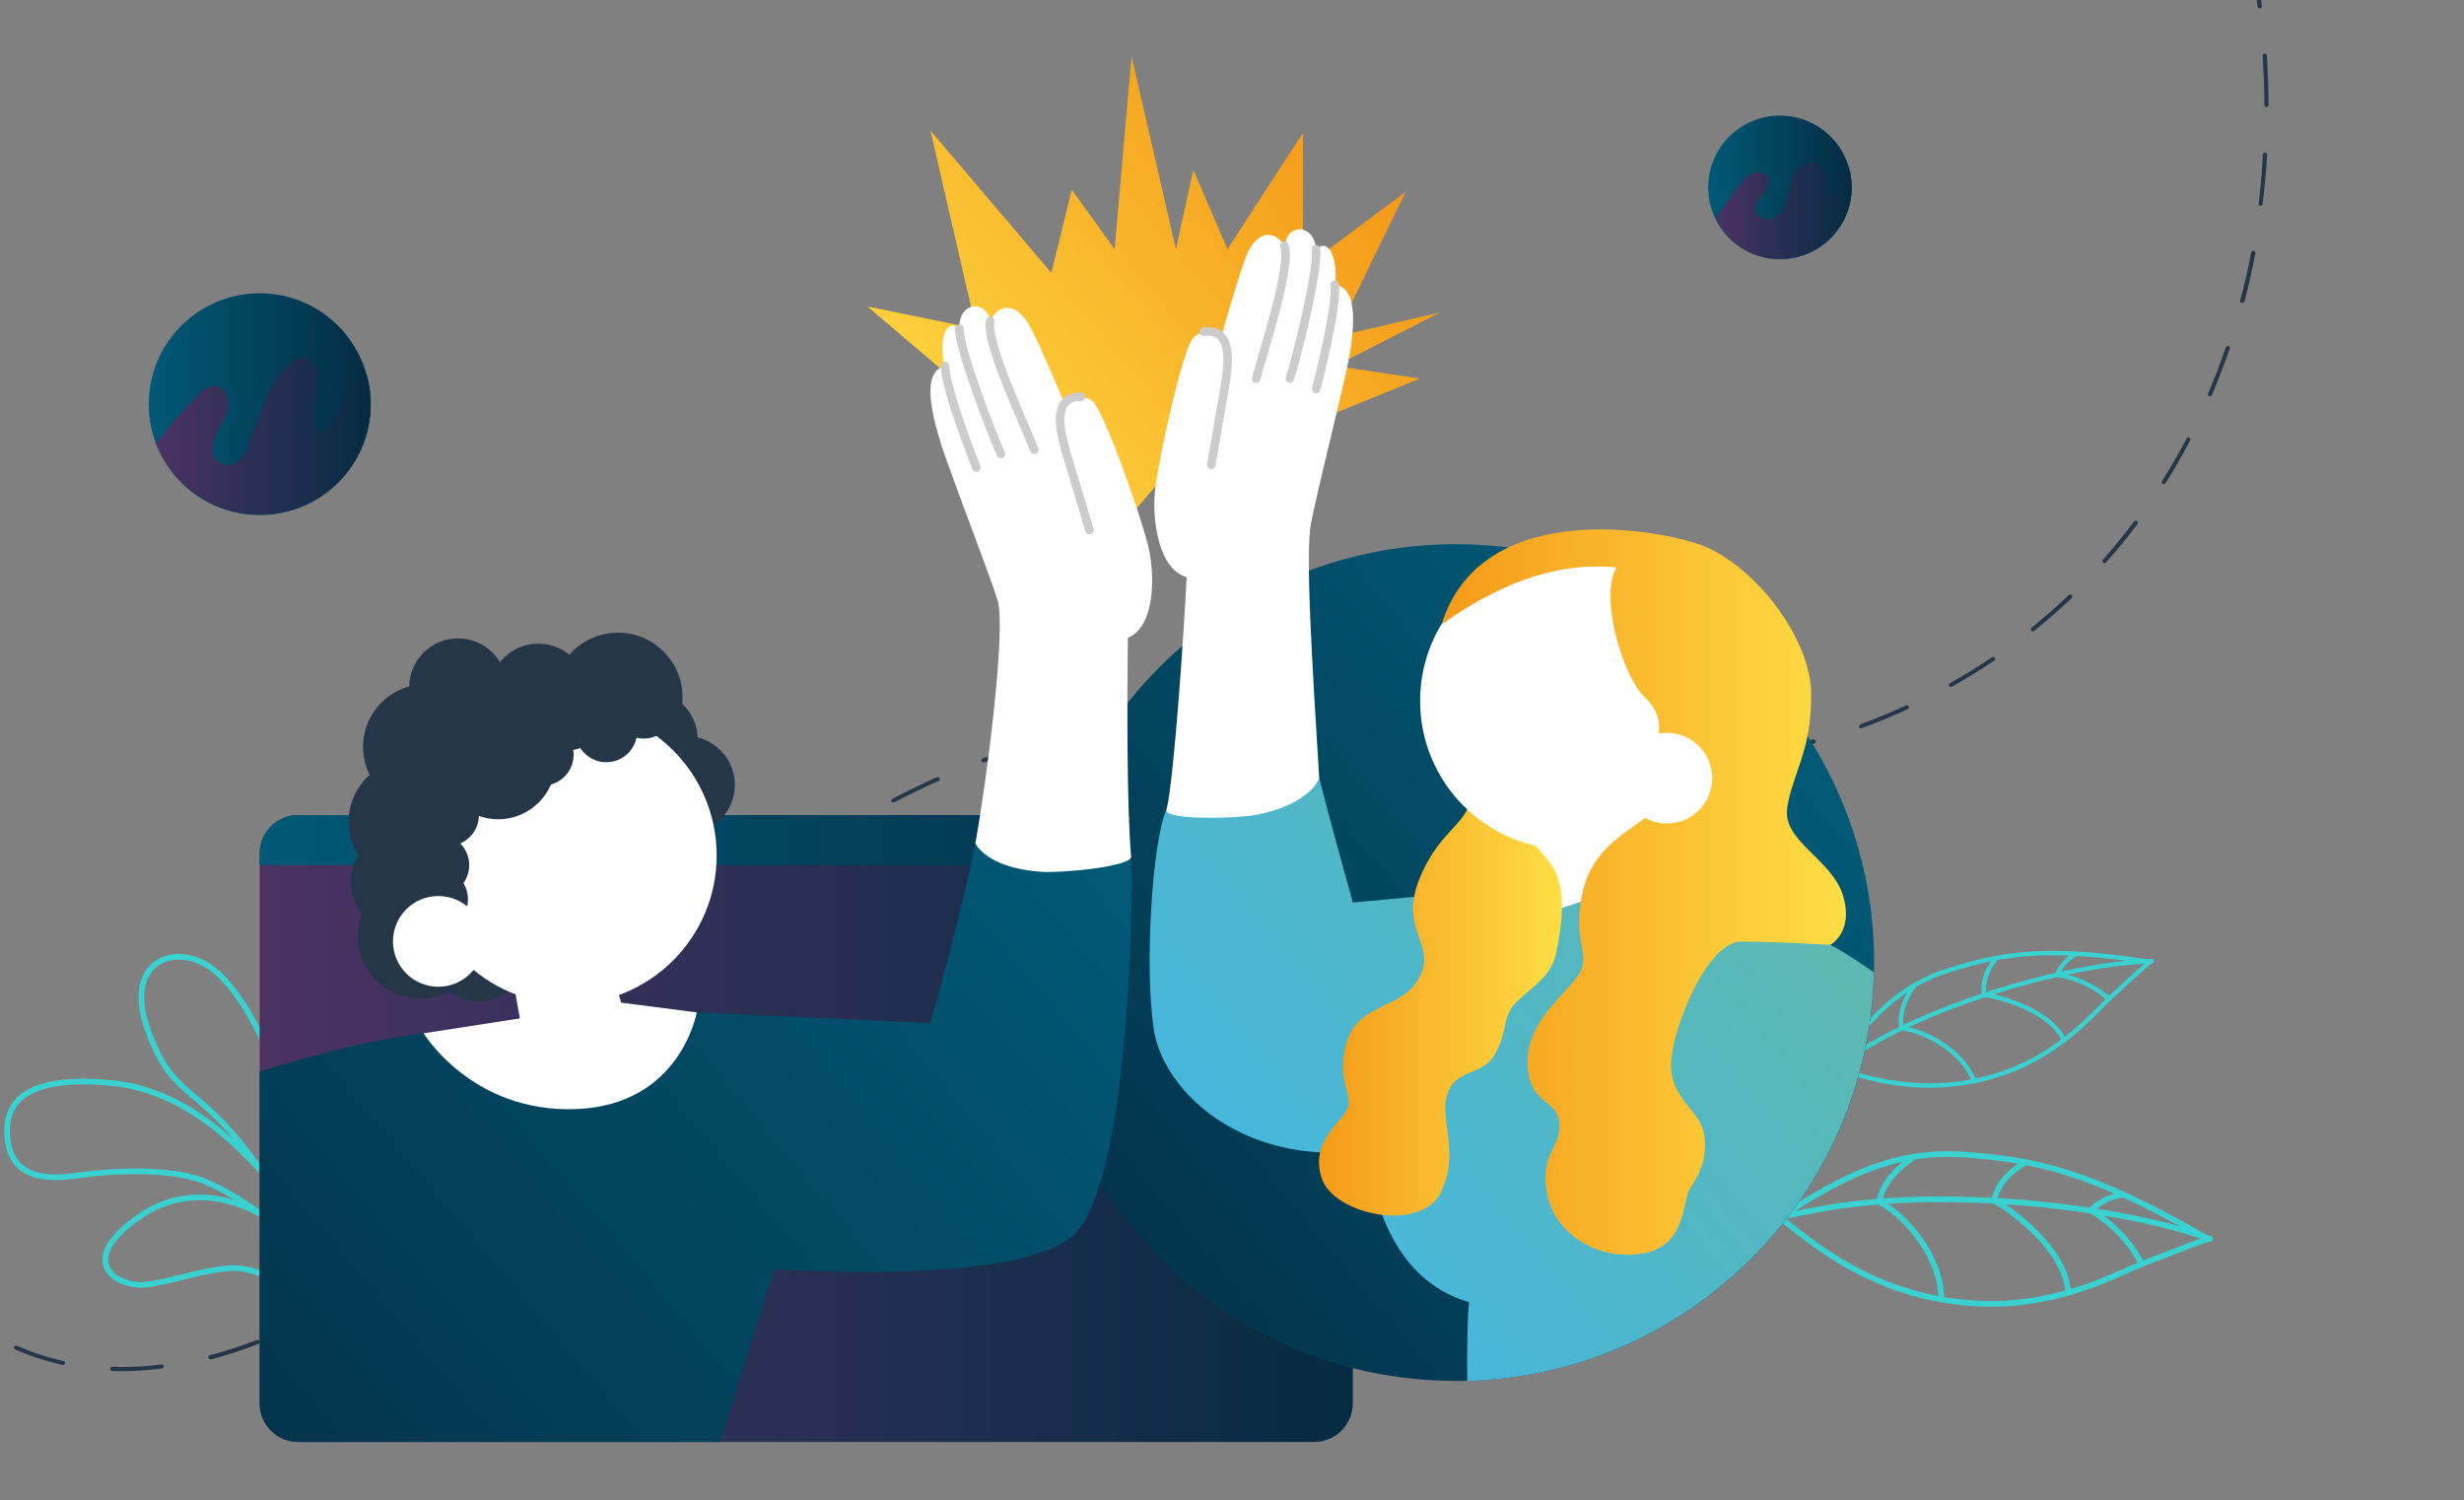 <svg width="772" height="470" viewBox="0 0 772 470" fill="none" xmlns="http://www.w3.org/2000/svg">
<rect x="0" y="0" width="772" height="470" fill="#808080" stroke="none"/>
<g clip-path="url(#clip0)">
<path d="M38.334 429.636C37.241 429.636 36.148 429.636 35.133 429.558C34.742 429.558 34.508 429.246 34.508 428.855C34.508 428.465 34.821 428.231 35.211 428.231C36.226 428.231 37.319 428.309 38.334 428.309C42.316 428.309 46.453 428.075 50.591 427.528C50.982 427.45 51.294 427.762 51.294 428.075C51.372 428.465 51.06 428.777 50.748 428.777C46.532 429.324 42.394 429.636 38.334 429.636ZM19.753 427.684C19.674 427.684 19.674 427.684 19.596 427.684C14.444 426.513 9.447 424.874 4.762 422.844C4.45 422.688 4.294 422.297 4.45 421.985C4.606 421.673 4.997 421.517 5.309 421.673C9.915 423.703 14.834 425.342 19.909 426.435C20.221 426.513 20.455 426.826 20.377 427.216C20.377 427.45 20.065 427.684 19.753 427.684ZM65.894 425.889C65.581 425.889 65.347 425.732 65.269 425.42C65.191 425.108 65.347 424.718 65.737 424.639C70.578 423.39 75.575 421.751 80.415 419.877C80.728 419.721 81.118 419.877 81.274 420.267C81.43 420.658 81.274 420.97 80.884 421.126C75.965 423.078 70.968 424.639 66.05 425.967C65.972 425.889 65.972 425.889 65.894 425.889ZM-8.354 415.036C-8.51 415.036 -8.588 414.958 -8.744 414.88C-12.882 411.914 -16.786 408.4 -20.377 404.497C-20.611 404.262 -20.611 403.794 -20.377 403.56C-20.143 403.326 -19.674 403.326 -19.44 403.56C-15.849 407.385 -12.023 410.82 -7.963 413.787C-7.651 414.022 -7.573 414.412 -7.807 414.724C-7.963 414.958 -8.12 415.036 -8.354 415.036ZM94.781 414.724C94.546 414.724 94.312 414.568 94.234 414.412C94.078 414.1 94.156 413.709 94.546 413.553C99.153 411.211 103.603 408.556 107.897 405.746C108.209 405.512 108.6 405.668 108.756 405.902C108.99 406.214 108.834 406.605 108.6 406.761C104.306 409.571 99.777 412.226 95.171 414.646C94.937 414.646 94.859 414.724 94.781 414.724ZM120.623 397.626C120.467 397.626 120.233 397.548 120.154 397.392C119.92 397.08 119.998 396.689 120.233 396.455C122.497 394.581 124.605 392.629 126.635 390.756C128.196 389.272 129.836 387.633 131.475 385.915C131.709 385.681 132.1 385.681 132.412 385.915C132.646 386.149 132.646 386.54 132.412 386.852C130.694 388.57 129.055 390.209 127.493 391.693C125.463 393.644 123.277 395.596 121.013 397.47C120.935 397.548 120.779 397.626 120.623 397.626ZM142.561 375.688C142.405 375.688 142.249 375.61 142.093 375.531C141.859 375.297 141.781 374.907 142.015 374.595C145.606 370.613 149.198 366.475 152.321 362.962C152.555 362.727 152.945 362.649 153.257 362.884C153.492 363.118 153.57 363.508 153.336 363.82C150.291 367.334 146.621 371.472 143.03 375.453C142.874 375.609 142.718 375.688 142.561 375.688ZM163.017 352.344C162.86 352.344 162.704 352.266 162.626 352.188C162.392 351.953 162.314 351.563 162.548 351.251C166.452 346.801 169.731 343.053 172.854 339.618C173.088 339.384 173.478 339.306 173.791 339.54C174.025 339.774 174.103 340.164 173.869 340.477C170.746 343.912 167.545 347.659 163.563 352.11C163.407 352.266 163.251 352.344 163.017 352.344ZM183.784 329.156C183.628 329.156 183.472 329.078 183.316 329C183.081 328.766 183.003 328.375 183.316 328.063C186.985 324.081 190.498 320.412 194.012 316.82C194.246 316.586 194.636 316.586 194.948 316.82C195.183 317.055 195.183 317.445 194.948 317.757C191.435 321.349 187.922 325.018 184.252 329C184.096 329.078 183.94 329.156 183.784 329.156ZM205.41 306.905C205.254 306.905 205.098 306.827 204.942 306.671C204.708 306.437 204.708 305.968 204.942 305.734C208.767 302.065 212.593 298.473 216.262 295.116C216.497 294.882 216.965 294.882 217.199 295.194C217.434 295.507 217.434 295.897 217.121 296.131C213.374 299.488 209.626 303.08 205.801 306.749C205.801 306.905 205.644 306.905 205.41 306.905ZM228.52 286.138C228.364 286.138 228.13 286.06 228.051 285.904C227.817 285.591 227.895 285.201 228.13 284.967C232.189 281.61 236.249 278.33 240.309 275.286C240.621 275.051 241.012 275.129 241.246 275.442C241.48 275.754 241.402 276.144 241.09 276.379C237.03 279.423 232.97 282.703 228.988 285.982C228.832 286.138 228.676 286.138 228.52 286.138ZM253.269 267.478C253.035 267.478 252.879 267.4 252.723 267.166C252.488 266.854 252.566 266.463 252.879 266.229C257.173 263.262 261.623 260.452 265.995 257.797C266.307 257.641 266.698 257.719 266.854 258.031C267.01 258.344 266.932 258.734 266.62 258.89C262.247 261.467 257.875 264.355 253.581 267.244C253.503 267.4 253.425 267.478 253.269 267.478ZM279.892 251.473C279.658 251.473 279.424 251.317 279.345 251.161C279.189 250.849 279.267 250.458 279.58 250.302C284.186 247.882 288.87 245.618 293.555 243.51C293.867 243.354 294.257 243.51 294.414 243.822C294.57 244.134 294.414 244.525 294.101 244.681C289.417 246.711 284.733 249.053 280.204 251.395C280.048 251.473 279.97 251.473 279.892 251.473ZM507.007 240.933C501.854 240.855 496.623 240.699 491.47 240.309C491.08 240.309 490.846 239.997 490.846 239.606C490.846 239.216 491.158 238.982 491.548 238.982C496.701 239.372 501.932 239.528 507.007 239.606C507.397 239.606 507.631 239.919 507.631 240.231C507.631 240.621 507.319 240.933 507.007 240.933ZM522.543 240.543C522.231 240.543 521.919 240.309 521.919 239.918C521.919 239.528 522.153 239.294 522.543 239.216C527.696 238.904 532.849 238.435 537.924 237.811C538.236 237.732 538.626 238.045 538.626 238.357C538.704 238.747 538.392 239.06 538.08 239.06C532.927 239.762 527.774 240.231 522.543 240.543ZM308.154 238.904C307.92 238.904 307.608 238.747 307.53 238.513C307.374 238.201 307.608 237.811 307.92 237.654C312.761 235.859 317.757 234.219 322.676 232.814C322.988 232.736 323.379 232.892 323.457 233.282C323.535 233.673 323.379 233.985 322.988 234.063C318.07 235.468 313.151 237.108 308.311 238.904C308.311 238.826 308.233 238.904 308.154 238.904ZM476.09 238.669H476.012C470.937 237.967 465.784 237.186 460.631 236.171C460.241 236.093 460.085 235.781 460.085 235.39C460.163 235 460.475 234.844 460.865 234.844C465.94 235.781 471.093 236.639 476.168 237.342C476.558 237.42 476.792 237.732 476.714 238.045C476.636 238.435 476.402 238.669 476.09 238.669ZM553.226 236.639C552.914 236.639 552.679 236.405 552.601 236.093C552.523 235.781 552.757 235.39 553.07 235.312C558.145 234.297 563.219 233.048 568.06 231.721C568.372 231.643 568.762 231.799 568.84 232.189C568.919 232.502 568.762 232.892 568.372 232.97C563.453 234.375 558.301 235.624 553.226 236.639C553.304 236.639 553.382 236.639 553.226 236.639ZM445.563 232.892C445.485 232.892 445.485 232.892 445.407 232.892C440.332 231.643 435.257 230.55 430.261 229.691C429.87 229.613 429.714 229.301 429.714 228.91C429.714 228.52 430.105 228.364 430.495 228.364C435.492 229.301 440.645 230.394 445.719 231.565C446.032 231.643 446.266 232.033 446.188 232.345C446.11 232.736 445.875 232.892 445.563 232.892ZM337.978 230.237C337.666 230.237 337.432 230.003 337.354 229.691C337.276 229.379 337.51 228.988 337.822 228.91C342.897 227.817 348.05 226.88 353.125 226.178C353.515 226.1 353.827 226.412 353.827 226.724C353.905 227.115 353.593 227.427 353.281 227.427C348.206 228.129 343.053 229.066 338.056 230.159C338.056 230.237 337.978 230.237 337.978 230.237ZM583.128 228.208C582.894 228.208 582.581 228.051 582.503 227.817C582.347 227.505 582.581 227.115 582.894 226.958C587.734 225.163 592.497 223.211 597.181 221.025C597.493 220.869 597.884 221.025 598.04 221.337C598.196 221.649 598.04 222.04 597.728 222.196C593.043 224.382 588.203 226.334 583.362 228.129C583.206 228.208 583.128 228.208 583.128 228.208ZM415.036 227.271H414.958C409.806 226.646 404.653 226.1 399.578 225.787C399.188 225.787 398.953 225.475 398.953 225.085C398.953 224.694 399.266 224.46 399.656 224.46C404.731 224.772 409.962 225.241 415.115 225.943C415.505 226.021 415.739 226.334 415.661 226.646C415.661 227.036 415.427 227.271 415.036 227.271ZM368.661 225.943C368.349 225.943 368.037 225.709 368.037 225.319C368.037 224.928 368.271 224.616 368.661 224.616C373.814 224.226 378.967 224.07 384.198 224.07C384.588 224.07 384.822 224.382 384.822 224.694C384.822 225.085 384.51 225.319 384.198 225.319C378.967 225.397 373.736 225.553 368.661 225.943ZM611.234 215.247C611 215.247 610.766 215.091 610.688 214.935C610.532 214.623 610.61 214.232 610.922 214.076C615.372 211.578 619.822 208.845 624.038 205.957C624.35 205.722 624.741 205.801 624.975 206.113C625.209 206.425 625.131 206.816 624.819 206.972C620.525 209.86 616.075 212.593 611.546 215.169C611.468 215.247 611.312 215.247 611.234 215.247ZM636.92 197.837C636.764 197.837 636.53 197.759 636.452 197.603C636.218 197.291 636.296 196.9 636.53 196.666C640.512 193.465 644.415 190.03 648.163 186.438C648.397 186.204 648.865 186.204 649.1 186.438C649.334 186.673 649.334 187.141 649.1 187.375C645.352 190.967 641.448 194.402 637.389 197.603C637.154 197.837 636.998 197.837 636.92 197.837ZM659.327 176.445C659.171 176.445 659.015 176.367 658.937 176.289C658.703 176.055 658.625 175.664 658.859 175.352C662.294 171.526 665.573 167.467 668.618 163.407C668.852 163.095 669.242 163.095 669.555 163.251C669.867 163.485 669.867 163.875 669.711 164.188C666.588 168.325 663.309 172.385 659.874 176.211C659.64 176.367 659.483 176.445 659.327 176.445ZM677.909 151.696C677.752 151.696 677.674 151.696 677.596 151.618C677.284 151.462 677.206 150.993 677.362 150.759C680.095 146.465 682.671 141.937 685.091 137.409C685.247 137.096 685.638 136.94 685.95 137.174C686.262 137.33 686.419 137.721 686.184 138.033C683.764 142.639 681.188 147.168 678.377 151.54C678.377 151.54 678.143 151.696 677.909 151.696ZM692.352 124.214C692.274 124.214 692.196 124.214 692.118 124.136C691.806 123.98 691.649 123.59 691.806 123.277C693.835 118.593 695.709 113.752 697.349 108.834C697.427 108.521 697.817 108.287 698.208 108.443C698.52 108.521 698.754 108.912 698.598 109.302C696.88 114.221 695.007 119.061 692.977 123.824C692.821 124.136 692.586 124.214 692.352 124.214ZM702.502 94.937C702.424 94.937 702.424 94.937 702.345 94.937C702.033 94.859 701.799 94.468 701.877 94.156C703.204 89.237 704.375 84.163 705.312 79.088C705.39 78.776 705.703 78.541 706.093 78.541C706.405 78.62 706.639 78.932 706.639 79.322C705.703 84.397 704.532 89.55 703.204 94.468C703.048 94.781 702.736 94.937 702.502 94.937ZM708.279 64.488H708.201C707.811 64.41 707.576 64.098 707.654 63.786C708.279 58.711 708.747 53.558 708.982 48.405C708.982 48.015 709.294 47.781 709.684 47.781C710.075 47.781 710.309 48.093 710.309 48.483C709.997 53.636 709.528 58.867 708.904 63.942C708.904 64.254 708.591 64.488 708.279 64.488ZM710.075 33.571C709.684 33.571 709.45 33.259 709.45 32.947C709.45 27.872 709.216 22.641 708.904 17.488C708.904 17.098 709.138 16.786 709.528 16.786C709.919 16.786 710.231 17.02 710.231 17.41C710.543 22.563 710.777 27.794 710.777 32.947C710.699 33.259 710.387 33.493 710.075 33.571ZM707.967 2.576C707.654 2.576 707.342 2.342 707.342 2.03C706.718 -3.045 705.937 -8.198 705 -13.273C704.922 -13.663 705.156 -13.975 705.546 -14.053C705.937 -14.131 706.249 -13.897 706.327 -13.507C707.264 -8.354 708.045 -3.201 708.669 1.874C708.747 2.264 708.435 2.576 708.123 2.576C708.045 2.576 708.045 2.576 707.967 2.576ZM702.502 -27.95C702.189 -27.95 701.955 -28.184 701.877 -28.419C700.706 -33.415 699.379 -38.412 697.973 -43.409C697.895 -43.721 698.051 -44.111 698.442 -44.19C698.754 -44.267 699.144 -44.111 699.223 -43.721C700.628 -38.724 702.033 -33.65 703.204 -28.653C703.282 -28.341 703.048 -27.95 702.736 -27.872C702.58 -27.95 702.502 -27.95 702.502 -27.95Z" fill="#243647"/>
<path d="M546.668 367.958C553.46 354.529 558.301 344.224 583.753 328.687C609.204 313.151 650.271 301.752 674.083 301.206" stroke="#39D2D1" stroke-width="1.385" stroke-miterlimit="10" stroke-linecap="round" stroke-linejoin="round"/>
<path d="M574.618 334.543C585.236 319.475 594.839 308.779 611 303.86C627.161 298.942 640.277 296.365 672.444 301.206" stroke="#39D2D1" stroke-width="1.385" stroke-miterlimit="10" stroke-linecap="round" stroke-linejoin="round"/>
<path d="M574.618 334.543C583.206 337.12 603.271 344.771 628.02 336.105C646.445 329.625 656.829 316.43 661.279 312.449C665.573 308.623 671.819 302.611 674.083 301.128" stroke="#39D2D1" stroke-width="1.385" stroke-miterlimit="10" stroke-linecap="round" stroke-linejoin="round"/>
<path d="M599.601 308.935C597.025 312.683 594.917 317.289 595.776 322.129C603.349 323.222 614.513 328.922 618.573 338.759" stroke="#39D2D1" stroke-width="1.385" stroke-miterlimit="10" stroke-linecap="round" stroke-linejoin="round"/>
<path d="M625.365 300.191C622.086 304.485 621.071 308.232 621.696 311.746C626.693 312.37 642.385 316.586 646.679 326.033" stroke="#39D2D1" stroke-width="1.385" stroke-miterlimit="10" stroke-linecap="round" stroke-linejoin="round"/>
<path d="M650.427 298.864C645.821 301.44 644.493 305.422 644.493 305.422C644.493 305.422 653.238 306.359 660.811 312.995" stroke="#39D2D1" stroke-width="1.385" stroke-miterlimit="10" stroke-linecap="round" stroke-linejoin="round"/>
<path d="M508.49 408.244C522.855 395.362 533.551 385.291 571.339 378.655C609.126 371.94 663.621 377.718 692.43 388.18" stroke="#39D2D1" stroke-width="1.782" stroke-miterlimit="10" stroke-linecap="round" stroke-linejoin="round"/>
<path d="M557.676 381.465C577.507 368.427 593.98 360.151 615.684 361.791C637.389 363.43 654.252 366.631 690.556 387.477" stroke="#39D2D1" stroke-width="1.782" stroke-miterlimit="10" stroke-linecap="round" stroke-linejoin="round"/>
<path d="M557.676 381.465C566.811 388.57 587.188 407.229 620.837 408.479C645.977 409.415 664.558 398.407 671.741 395.753C678.611 393.254 688.917 388.882 692.352 388.18" stroke="#39D2D1" stroke-width="1.782" stroke-miterlimit="10" stroke-linecap="round" stroke-linejoin="round"/>
<path d="M599.601 362.494C594.761 365.773 590.076 370.301 588.749 376.469C597.337 381.309 608.033 393.411 608.267 407.151" stroke="#39D2D1" stroke-width="1.782" stroke-miterlimit="10" stroke-linecap="round" stroke-linejoin="round"/>
<path d="M634.656 364.133C628.644 367.724 625.678 371.706 624.819 376.156C630.44 379.279 647.304 391.693 648.007 404.965" stroke="#39D2D1" stroke-width="1.782" stroke-miterlimit="10" stroke-linecap="round" stroke-linejoin="round"/>
<path d="M665.261 374.283C658.546 375.22 655.033 379.279 655.033 379.279C655.033 379.279 665.105 384.51 671.038 396.065" stroke="#39D2D1" stroke-width="1.782" stroke-miterlimit="10" stroke-linecap="round" stroke-linejoin="round"/>
<path d="M557.676 81.196C570.094 81.196 580.161 71.129 580.161 58.711C580.161 46.293 570.094 36.226 557.676 36.226C545.258 36.226 535.191 46.293 535.191 58.711C535.191 71.129 545.258 81.196 557.676 81.196Z" fill="url(#paint0_linear)"/>
<path d="M557.676 81.196C570.09 81.196 580.161 71.124 580.161 58.711C580.161 56.837 579.927 55.041 579.537 53.324C578.756 53.558 578.053 54.105 577.585 54.807C576.726 56.213 576.804 58.008 576.023 59.492C575.321 60.975 572.822 61.834 572.12 60.35C571.651 59.414 572.198 58.399 572.51 57.384C573.525 53.792 569.465 49.889 565.952 51.138C563.688 51.919 562.282 54.105 561.502 56.369C560.721 58.633 560.487 60.975 559.784 63.239C559.081 65.503 557.598 67.689 555.412 68.47C553.148 69.251 550.181 67.924 550.025 65.581C549.713 62.068 555.1 59.726 554.241 56.369C553.694 54.339 551.118 53.636 549.166 54.339C547.214 55.041 545.887 56.759 544.638 58.399C542.218 61.678 539.875 65.035 537.611 68.47C541.125 75.965 548.776 81.196 557.676 81.196Z" fill="url(#paint1_linear)"/>
<path d="M81.352 161.377C100.54 161.377 116.095 145.822 116.095 126.635C116.095 107.447 100.54 91.892 81.352 91.892C62.164 91.892 46.61 107.447 46.61 126.635C46.61 145.822 62.164 161.377 81.352 161.377Z" fill="url(#paint2_linear)"/>
<path d="M116.173 126.635C116.173 123.59 115.782 120.545 115.002 117.735C113.128 118.437 111.41 119.764 110.239 121.326C108.131 124.058 107.038 127.338 105.321 130.304C104.384 131.944 103.291 133.505 101.885 134.676C100.324 136.004 97.982 134.833 98.216 132.803L99.699 117.578C99.856 116.095 98.919 114.377 97.904 113.284C96.03 111.254 92.517 112.113 90.643 114.065C84.709 120.233 83.85 123.512 78.698 136.862C77.839 139.048 77.292 141.469 75.887 143.264C74.091 145.607 70.578 146.934 68.158 144.436C66.909 143.186 66.518 141.391 66.674 139.595C67.143 135.535 70.188 132.568 71.281 128.743C72.296 125.151 70.5 120.077 65.972 121.092C64.801 121.326 63.786 122.029 62.927 122.809C57.852 127.884 53.168 133.349 48.952 139.127C54.027 152.087 66.596 161.221 81.352 161.221C100.558 161.377 116.173 145.841 116.173 126.635Z" fill="url(#paint3_linear)"/>
<path d="M117.266 350.236C112.113 324.159 107.507 318.46 100.012 320.724C92.517 322.988 91.892 349.767 96.576 361.322C87.13 336.026 79.635 315.337 68.158 304.875C56.681 294.413 38.022 299.957 46.375 322.91C54.729 345.864 62.068 338.212 81.899 367.021C69.797 353.671 54.339 341.101 34.586 339.305C14.834 337.51 0.625 341.179 2.342 356.794C4.06 372.408 20.611 368.739 27.56 367.88C34.508 367.021 53.558 365.694 64.254 370.222C74.872 374.751 82.835 381.231 82.835 381.231C82.835 381.231 62.927 367.412 43.174 381.543C23.422 395.674 37.007 403.247 45.204 402.545C53.402 401.842 68.47 396.143 76.199 397.548C84.007 398.953 95.874 404.653 99.856 407.385" stroke="#39D2D1" stroke-width="1.782" stroke-miterlimit="10" stroke-linecap="round" stroke-linejoin="round"/>
<path d="M300.894 120.779L271.772 96.03L305.812 102.978L291.525 40.91L329.39 85.49L335.792 59.414L349.221 78.073L354.53 17.645L368.427 78.073L373.892 53.246L384.588 78.073L408.244 41.613V84.085L440.41 60.116L418.316 105.555L451.341 97.826L418.316 114.689L444.939 118.593L415.349 130.616L367.022 146.465L350.626 165.749L300.894 120.779Z" fill="url(#paint4_linear)"/>
<path d="M411.758 451.809H93.454C86.739 451.809 81.352 446.422 81.352 439.708V267.478C81.352 260.764 86.739 255.377 93.454 255.377H411.758C418.472 255.377 423.859 260.764 423.859 267.478V439.629C423.859 446.344 418.472 451.809 411.758 451.809Z" fill="url(#paint5_linear)"/>
<path d="M411.758 255.377H93.454C86.739 255.377 81.352 260.764 81.352 267.478V271.07H423.859V267.478C423.859 260.842 418.472 255.377 411.758 255.377Z" fill="url(#paint6_linear)"/>
<path d="M456.103 432.681C528.499 432.681 587.188 373.993 587.188 301.596C587.188 229.2 528.499 170.512 456.103 170.512C383.707 170.512 325.018 229.2 325.018 301.596C325.018 373.993 383.707 432.681 456.103 432.681Z" fill="url(#paint7_linear)"/>
<path d="M587.11 304.641C570.636 293.321 570.714 294.726 550.884 287.621C530.507 280.36 467.033 273.412 467.033 273.412L460.241 279.424L423.859 282.781C423.859 282.781 416.91 257.953 413.319 243.822C409.728 229.769 369.832 243.354 365.382 253.816C360.932 264.277 358.512 303.782 361.556 322.91C364.679 342.038 389.272 365.46 428.153 360.541C430.027 372.877 434.945 400.593 460.241 408.01C459.694 414.178 459.616 423.624 459.694 432.681C529.414 430.729 585.548 374.438 587.11 304.641Z" fill="url(#paint8_linear)"/>
<path d="M305.578 264.277C301.284 286.45 291.525 320.568 291.525 320.568L218.214 317.211L132.568 323.769C114.767 325.877 94.312 331.654 81.352 335.792V439.708C81.352 446.422 86.739 451.809 93.454 451.809H225.631L242.573 397.626C242.573 397.626 319.865 403.247 336.729 386.618C353.593 369.91 355.154 282.234 354.374 268.415C354.14 263.34 348.128 258.5 340.399 255.455H311.434C308.467 257.329 306.359 260.218 305.578 264.277Z" fill="url(#paint9_linear)"/>
<path d="M214.935 261.233C223.386 261.233 230.238 254.382 230.238 245.93C230.238 237.479 223.386 230.628 214.935 230.628C206.484 230.628 199.633 237.479 199.633 245.93C199.633 254.382 206.484 261.233 214.935 261.233Z" fill="#243647"/>
<path d="M168.638 232.267C177.089 232.267 183.94 225.416 183.94 216.965C183.94 208.514 177.089 201.663 168.638 201.663C160.187 201.663 153.336 208.514 153.336 216.965C153.336 225.416 160.187 232.267 168.638 232.267Z" fill="#243647"/>
<path d="M149.9 313.776C158.352 313.776 165.203 306.924 165.203 298.473C165.203 290.022 158.352 283.171 149.9 283.171C141.449 283.171 134.598 290.022 134.598 298.473C134.598 306.924 141.449 313.776 149.9 313.776Z" fill="#243647"/>
<path d="M125.229 291.525C133.68 291.525 140.532 284.674 140.532 276.223C140.532 267.771 133.68 260.92 125.229 260.92C116.778 260.92 109.927 267.771 109.927 276.223C109.927 284.674 116.778 291.525 125.229 291.525Z" fill="#243647"/>
<path d="M143.498 230.628C151.95 230.628 158.801 223.777 158.801 215.326C158.801 206.875 151.95 200.023 143.498 200.023C135.047 200.023 128.196 206.875 128.196 215.326C128.196 223.777 135.047 230.628 143.498 230.628Z" fill="#243647"/>
<path d="M133.349 253.581C144.172 253.581 152.945 244.808 152.945 233.985C152.945 223.162 144.172 214.389 133.349 214.389C122.526 214.389 113.753 223.162 113.753 233.985C113.753 244.808 122.526 253.581 133.349 253.581Z" fill="#243647"/>
<path d="M128.821 277.081C139.643 277.081 148.417 268.308 148.417 257.485C148.417 246.662 139.643 237.889 128.821 237.889C117.998 237.889 109.224 246.662 109.224 257.485C109.224 268.308 117.998 277.081 128.821 277.081Z" fill="#243647"/>
<path d="M131.631 312.917C142.454 312.917 151.228 304.143 151.228 293.32C151.228 282.498 142.454 273.724 131.631 273.724C120.808 273.724 112.035 282.498 112.035 293.32C112.035 304.143 120.808 312.917 131.631 312.917Z" fill="#243647"/>
<path d="M203.302 247.023C211.754 247.023 218.605 240.172 218.605 231.721C218.605 223.27 211.754 216.418 203.302 216.418C194.851 216.418 188 223.27 188 231.721C188 240.172 194.851 247.023 203.302 247.023Z" fill="#243647"/>
<path d="M193.621 238.669C204.789 238.669 213.842 229.616 213.842 218.448C213.842 207.281 204.789 198.228 193.621 198.228C182.454 198.228 173.4 207.281 173.4 218.448C173.4 229.616 182.454 238.669 193.621 238.669Z" fill="#243647"/>
<path d="M192.919 308.076L198.54 328.297C198.54 328.297 196.042 333.684 190.342 335.948C182.847 334.074 164.422 327.594 164.422 327.594L159.191 298.473L192.919 308.076Z" fill="white"/>
<path d="M178.007 314.556C203.705 314.556 224.538 293.723 224.538 268.025C224.538 242.326 203.705 221.493 178.007 221.493C152.308 221.493 131.475 242.326 131.475 268.025C131.475 293.723 152.308 314.556 178.007 314.556Z" fill="white"/>
<path d="M156.068 256.704C166.029 256.704 174.103 248.63 174.103 238.669C174.103 228.709 166.029 220.634 156.068 220.634C146.108 220.634 138.033 228.709 138.033 238.669C138.033 248.63 146.108 256.704 156.068 256.704Z" fill="#243647"/>
<path d="M189.952 238.825C195.299 238.825 199.633 234.491 199.633 229.144C199.633 223.798 195.299 219.463 189.952 219.463C184.605 219.463 180.271 223.798 180.271 229.144C180.271 234.491 184.605 238.825 189.952 238.825Z" fill="#243647"/>
<path d="M170.043 246.164C175.39 246.164 179.724 241.83 179.724 236.483C179.724 231.137 175.39 226.802 170.043 226.802C164.697 226.802 160.362 231.137 160.362 236.483C160.362 241.83 164.697 246.164 170.043 246.164Z" fill="#243647"/>
<path d="M201.741 231.408C207.088 231.408 211.422 227.074 211.422 221.727C211.422 216.381 207.088 212.046 201.741 212.046C196.394 212.046 192.06 216.381 192.06 221.727C192.06 227.074 196.394 231.408 201.741 231.408Z" fill="#243647"/>
<path d="M178.163 235.078C183.51 235.078 187.844 230.744 187.844 225.397C187.844 220.05 183.51 215.716 178.163 215.716C172.816 215.716 168.482 220.05 168.482 225.397C168.482 230.744 172.816 235.078 178.163 235.078Z" fill="#243647"/>
<path d="M140.375 265.058C145.722 265.058 150.056 260.724 150.056 255.377C150.056 250.03 145.722 245.696 140.375 245.696C135.029 245.696 130.694 250.03 130.694 255.377C130.694 260.724 135.029 265.058 140.375 265.058Z" fill="#243647"/>
<path d="M138.267 251.161C143.614 251.161 147.949 246.827 147.949 241.48C147.949 236.133 143.614 231.799 138.267 231.799C132.921 231.799 128.586 236.133 128.586 241.48C128.586 246.827 132.921 251.161 138.267 251.161Z" fill="#243647"/>
<path d="M130.07 272.085C135.416 272.085 139.751 267.75 139.751 262.404C139.751 257.057 135.416 252.723 130.07 252.723C124.723 252.723 120.389 257.057 120.389 262.404C120.389 267.75 124.723 272.085 130.07 272.085Z" fill="#243647"/>
<path d="M165.827 234.219C171.174 234.219 175.508 229.885 175.508 224.538C175.508 219.191 171.174 214.857 165.827 214.857C160.481 214.857 156.146 219.191 156.146 224.538C156.146 229.885 160.481 234.219 165.827 234.219Z" fill="#243647"/>
<path d="M137.331 280.751C142.677 280.751 147.012 276.416 147.012 271.07C147.012 265.723 142.677 261.389 137.331 261.389C131.984 261.389 127.65 265.723 127.65 271.07C127.65 276.416 131.984 280.751 137.331 280.751Z" fill="#243647"/>
<path d="M136.94 291.447C142.287 291.447 146.621 287.112 146.621 281.766C146.621 276.419 142.287 272.084 136.94 272.084C131.593 272.084 127.259 276.419 127.259 281.766C127.259 287.112 131.593 291.447 136.94 291.447Z" fill="#243647"/>
<path d="M137.331 309.17C145.178 309.17 151.54 302.808 151.54 294.96C151.54 287.113 145.178 280.751 137.331 280.751C129.483 280.751 123.121 287.113 123.121 294.96C123.121 302.808 129.483 309.17 137.331 309.17Z" fill="white"/>
<path d="M194.636 314.166L218.292 317.211C218.292 317.211 213.296 346.176 180.661 347.503C147.949 348.83 132.724 323.769 132.724 323.769L194.636 314.166Z" fill="white"/>
<path d="M305.578 264.277C308.779 247.101 315.415 197.056 312.527 188C309.638 178.943 302.065 159.659 296.6 144.279C291.135 128.899 288.87 116.485 295.975 114.689C294.101 106.726 296.131 99.543 300.581 102.9C300.269 94.781 308.623 93.453 310.262 100.558C313.541 94 319.163 95.796 322.676 102.276C326.189 108.756 333.45 126.322 333.45 126.322C333.45 126.322 338.447 122.731 342.194 125.62C345.864 128.508 357.887 162.704 359.917 171.839C361.947 180.973 361.713 196.432 353.359 199.867C353.125 221.337 353.046 252.254 354.374 268.259C355.076 271.538 332.669 273.568 326.502 273.178C309.169 272.085 305.578 264.277 305.578 264.277Z" fill="white"/>
<path d="M338.681 124.292C330.561 124.371 331.186 132.178 334.231 142.405C337.276 152.633 341.336 166.062 341.336 166.062" stroke="#CCCCCC" stroke-width="2.679" stroke-miterlimit="10" stroke-linecap="round" stroke-linejoin="round"/>
<path d="M310.262 100.636C308.623 106.882 321.037 133.115 324.081 140.922" stroke="#CCCCCC" stroke-width="2.679" stroke-miterlimit="10" stroke-linecap="round" stroke-linejoin="round"/>
<path d="M300.581 102.979C300.503 109.927 312.058 139.126 313.62 142.249" stroke="#CCCCCC" stroke-width="2.679" stroke-miterlimit="10" stroke-linecap="round" stroke-linejoin="round"/>
<path d="M296.053 114.689C296.444 122.809 305.89 146.465 305.89 146.465" stroke="#CCCCCC" stroke-width="2.679" stroke-miterlimit="10" stroke-linecap="round" stroke-linejoin="round"/>
<path d="M476.558 259.671L470.937 279.892C470.937 279.892 473.435 285.279 479.135 287.543C486.63 285.67 505.055 279.19 505.055 279.19L510.286 250.068L476.558 259.671Z" fill="white"/>
<path d="M461.1 247.102C461.1 258.578 451.653 258.578 444.86 275.052C438.068 291.525 450.091 295.507 444.86 305.969C439.63 316.43 426.123 313.932 422.141 325.955C418.159 337.901 424.171 342.897 422.141 347.425C420.111 351.954 410.196 357.887 414.178 369.364C418.159 380.841 445.563 386.306 451.575 373.346C457.586 360.386 450.56 350.392 453.605 342.429C456.649 334.465 464.613 337.432 468.595 329.937C472.576 322.442 470.625 318.46 475.075 314.01C479.525 309.56 486.083 306.047 487.566 298.552C489.05 291.057 490.767 281.532 487.566 273.646C484.365 265.605 461.1 247.102 461.1 247.102Z" fill="url(#paint10_linear)"/>
<path d="M491.47 266.152C517.169 266.152 538.002 245.319 538.002 219.62C538.002 193.921 517.169 173.088 491.47 173.088C465.771 173.088 444.939 193.921 444.939 219.62C444.939 245.319 465.771 266.152 491.47 266.152Z" fill="white"/>
<path d="M506.538 177.773C501.073 186.283 508.022 211.656 515.517 218.683C523.012 225.709 518.483 233.673 518.483 233.673C518.483 233.673 514.502 245.15 516.453 255.611C507.475 262.091 498.028 267.088 495.53 281.063C493.032 295.038 497.56 297.537 495.53 303.548C493.5 309.56 478.588 318.538 478.588 332.513C478.588 346.488 488.035 343.99 488.581 351.954C489.05 359.917 482.57 360.932 484.6 373.424C486.63 385.915 499.59 394.894 514.033 392.864C528.477 390.834 526.993 376.391 529.492 372.409C531.99 368.427 534.957 363.899 534.02 355.935C533.005 347.972 524.027 344.927 523.558 334.465C523.09 324.003 534.566 295.038 545.497 295.038C556.427 295.038 573.447 296.053 573.447 296.053C573.447 296.053 580.942 292.072 577.429 280.595C573.915 269.118 558.457 263.653 559.94 253.191C561.424 242.729 567.904 234.766 567.435 216.809C566.967 198.852 548.463 175.899 531.99 170.434C515.517 164.969 463.598 157.239 451.653 195.651C468.048 184.096 486.083 175.821 506.538 177.773Z" fill="url(#paint11_linear)"/>
<path d="M522.231 258.031C530.079 258.031 536.44 251.67 536.44 243.822C536.44 235.975 530.079 229.613 522.231 229.613C514.383 229.613 508.022 235.975 508.022 243.822C508.022 251.67 514.383 258.031 522.231 258.031Z" fill="white"/>
<path d="M413.319 243.822C411.055 206.659 408.947 173.322 410.743 164.031C412.538 154.741 417.613 134.598 421.282 118.671C424.952 102.744 425.576 90.174 418.316 89.237C419.174 81.118 416.364 74.247 412.382 78.151C411.679 70.031 403.248 69.797 402.545 77.058C398.563 70.968 393.098 73.389 390.444 80.259C387.789 87.129 382.636 105.477 382.636 105.477C382.636 105.477 377.171 102.51 373.892 105.789C370.613 109.068 362.806 144.513 361.869 153.804C360.932 163.095 363.04 178.397 371.784 180.817C371.16 194.636 367.88 244.447 365.46 253.816C365.148 257.095 387.711 256.47 393.723 255.299C410.743 251.942 413.319 243.822 413.319 243.822Z" fill="white"/>
<path d="M377.093 103.915C385.213 102.978 385.525 110.786 383.729 121.325C381.934 131.865 379.513 145.684 379.513 145.684" stroke="#CCCCCC" stroke-width="2.679" stroke-miterlimit="10" stroke-linecap="round" stroke-linejoin="round"/>
<path d="M402.389 76.98C404.809 82.992 395.674 110.551 393.566 118.671" stroke="#CCCCCC" stroke-width="2.679" stroke-miterlimit="10" stroke-linecap="round" stroke-linejoin="round"/>
<path d="M412.304 78.073C413.241 84.943 405.355 115.314 404.106 118.593" stroke="#CCCCCC" stroke-width="2.679" stroke-miterlimit="10" stroke-linecap="round" stroke-linejoin="round"/>
<path d="M418.238 89.159C418.862 97.279 412.382 121.872 412.382 121.872" stroke="#CCCCCC" stroke-width="2.679" stroke-miterlimit="10" stroke-linecap="round" stroke-linejoin="round"/>
</g>
<defs>
<linearGradient id="paint0_linear" x1="535.244" y1="58.719" x2="580.149" y2="58.719" gradientUnits="userSpaceOnUse">
<stop stop-color="#015976"/>
<stop offset="1" stop-color="#042B42"/>
</linearGradient>
<linearGradient id="paint1_linear" x1="537.473" y1="66.074" x2="580.149" y2="66.074" gradientUnits="userSpaceOnUse">
<stop stop-color="#4B3263"/>
<stop offset="1" stop-color="#042B42"/>
</linearGradient>
<linearGradient id="paint2_linear" x1="46.605" y1="126.605" x2="116.161" y2="126.605" gradientUnits="userSpaceOnUse">
<stop stop-color="#015976"/>
<stop offset="1" stop-color="#042B42"/>
</linearGradient>
<linearGradient id="paint3_linear" x1="49.002" y1="136.777" x2="116.161" y2="136.777" gradientUnits="userSpaceOnUse">
<stop stop-color="#4B3263"/>
<stop offset="1" stop-color="#042B42"/>
</linearGradient>
<linearGradient id="paint4_linear" x1="415.443" y1="39.95" x2="276.006" y2="157.547" gradientUnits="userSpaceOnUse">
<stop stop-color="#F49A1A"/>
<stop offset="0.001" stop-color="#F49A1A"/>
<stop offset="1" stop-color="#FFDE44"/>
</linearGradient>
<linearGradient id="paint5_linear" x1="81.383" y1="353.59" x2="423.856" y2="353.59" gradientUnits="userSpaceOnUse">
<stop stop-color="#4B3263"/>
<stop offset="1" stop-color="#042B42"/>
</linearGradient>
<linearGradient id="paint6_linear" x1="81.383" y1="263.245" x2="423.856" y2="263.245" gradientUnits="userSpaceOnUse">
<stop stop-color="#015976"/>
<stop offset="1" stop-color="#042B42"/>
</linearGradient>
<linearGradient id="paint7_linear" x1="548.295" y1="223.803" x2="307.77" y2="426.656" gradientUnits="userSpaceOnUse">
<stop stop-color="#015976"/>
<stop offset="1" stop-color="#042B42"/>
</linearGradient>
<linearGradient id="paint8_linear" x1="536.701" y1="256.508" x2="363.302" y2="402.749" gradientUnits="userSpaceOnUse">
<stop stop-color="#5CB8B2"/>
<stop offset="1" stop-color="#41B6E6"/>
</linearGradient>
<linearGradient id="paint9_linear" x1="331.122" y1="258.292" x2="34.266" y2="508.653" gradientUnits="userSpaceOnUse">
<stop stop-color="#015976"/>
<stop offset="1" stop-color="#042B42"/>
</linearGradient>
<linearGradient id="paint10_linear" x1="413.291" y1="313.973" x2="489.377" y2="313.973" gradientUnits="userSpaceOnUse">
<stop stop-color="#F49A1A"/>
<stop offset="0.001" stop-color="#F49A1A"/>
<stop offset="1" stop-color="#FFDE44"/>
</linearGradient>
<linearGradient id="paint11_linear" x1="451.624" y1="279.396" x2="578.273" y2="279.396" gradientUnits="userSpaceOnUse">
<stop stop-color="#F49A1A"/>
<stop offset="0.001" stop-color="#F49A1A"/>
<stop offset="1" stop-color="#FFDE44"/>
</linearGradient>
<clipPath id="clip0">
<rect width="771.362" height="470" fill="white"/>
</clipPath>
</defs>
</svg>

